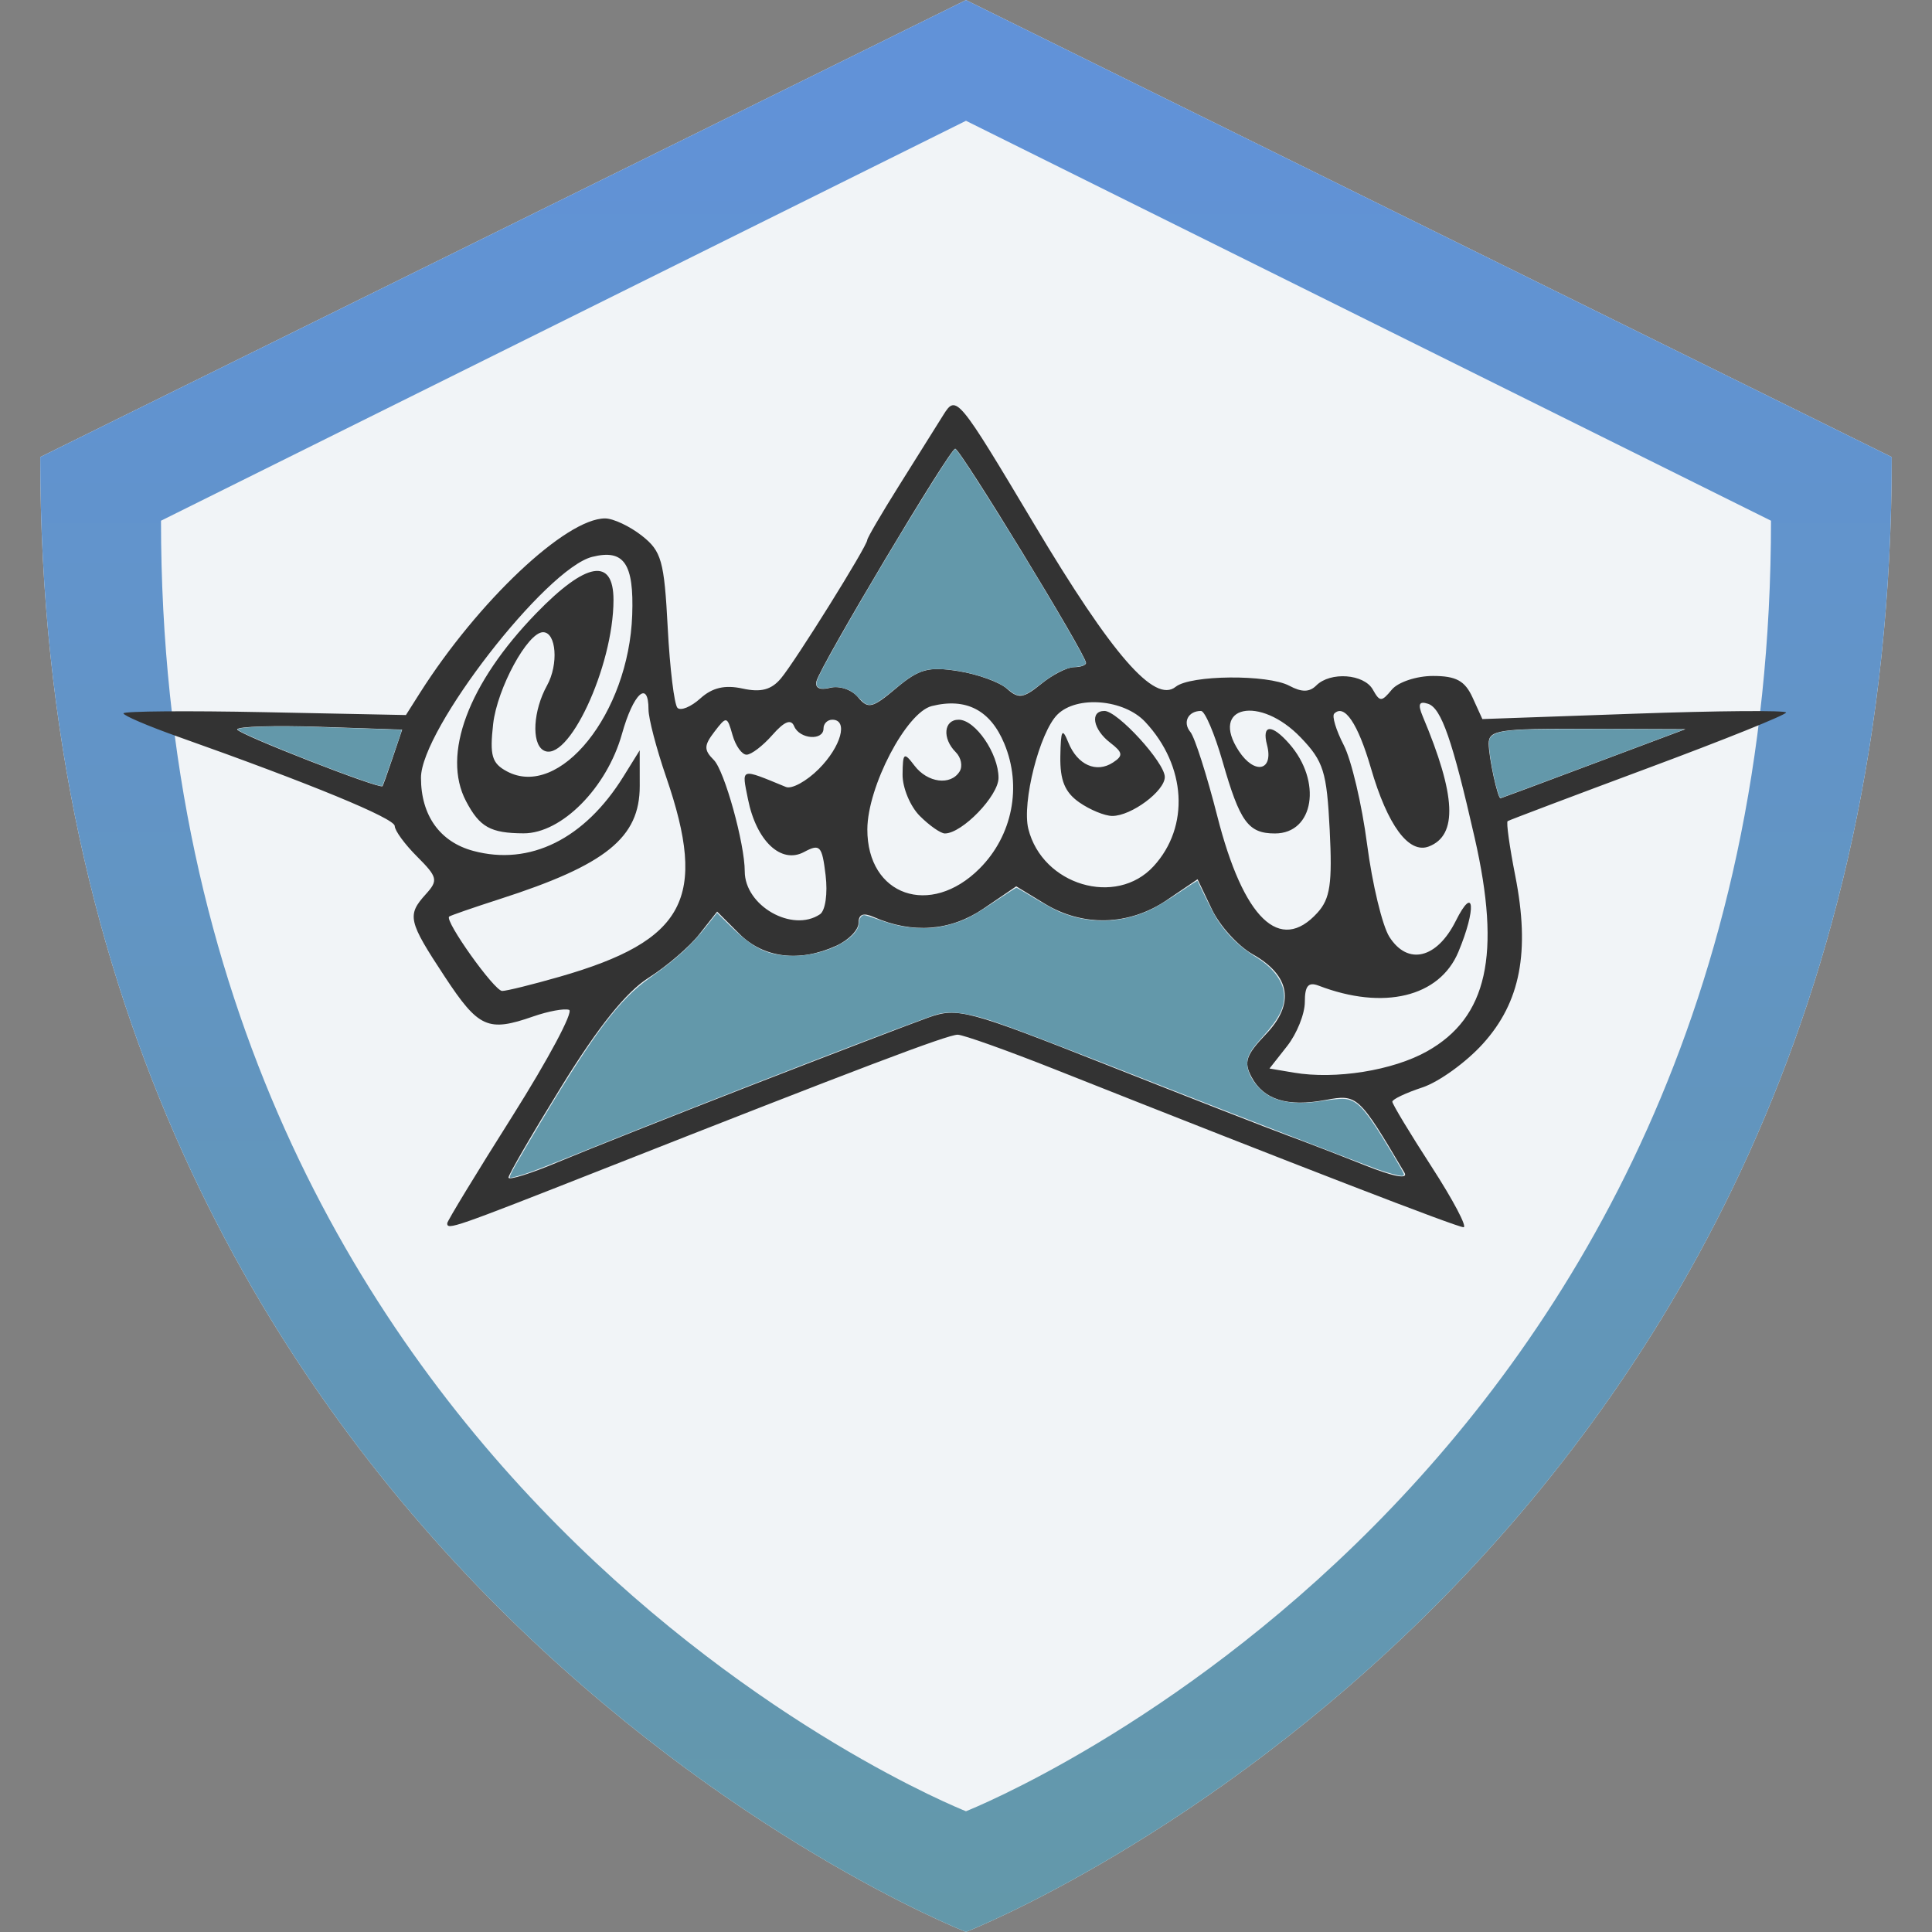 <?xml version="1.0" encoding="UTF-8"?>
<svg width="48px" height="48px" viewBox="0 0 48 48" version="1.1" xmlns="http://www.w3.org/2000/svg" xmlns:xlink="http://www.w3.org/1999/xlink">
    <rect x="0" y="0" width="48" height="48" fill="#808080" stroke="none"/>
    <!-- Generator: Sketch 45.1 (43504) - http://www.bohemiancoding.com/sketch -->
    <title>Groovy</title>
    <desc>Created with Sketch.</desc>
    <defs>
        <path d="M23.002,0.003 L23.002,0 L22.997,0 L22.997,0.003 L0,11.355 C0,38.797 22.616,47.846 22.997,47.997 L22.997,48 L23,47.999 L23.002,48 L23.002,47.997 C23.384,47.846 46,38.797 46,11.355 L23.002,0.003" id="path-1"></path>
        <linearGradient x1="50%" y1="3.48%" x2="50%" y2="98.621%" id="linearGradient-3">
            <stop stop-color="#6192D8" offset="0%"></stop>
            <stop stop-color="#6398AA" offset="100%"></stop>
        </linearGradient>
    </defs>
    <g id="Levels-and-languages" stroke="none" stroke-width="1" fill="none" fill-rule="evenodd">
        <g id="Groovy">
            <g id="Kotlin" transform="translate(1, 0)">
                <g id="Bitmap">
                    <mask id="mask-2" fill="white">
                        <use xlink:href="#path-1"></use>
                    </mask>
                    <use id="Mask" fill="#F1F4F7" xlink:href="#path-1"></use>
                </g>
                <path d="M23.002,0.003 L23.002,0 L22.997,0 L22.997,0.003 L0,11.355 C0,38.797 22.616,47.846 22.997,47.997 L22.997,48 L23,47.999 L23.002,48 L23.002,47.997 C23.384,47.846 46,38.797 46,11.355 L23.002,0.003 M23.002,44.999 L23.002,45 L22.997,45 L22.997,44.999 C22.666,44.866 3,36.946 3,12.937 L22.997,3.002 L22.997,3 L23,3.001 L23.002,3 L23.002,3.002 L43,12.937 C43,36.946 23.334,44.866 23.002,44.999" id="Fill-3" fill="url(#linearGradient-3)"></path>
            </g>
            <g id="Groovy-logo" transform="translate(3, 10)" fill-rule="nonzero">
                <path d="M8.111,20.392 C8.111,20.338 8.84,19.139 9.731,17.729 C10.621,16.318 11.255,15.131 11.139,15.09 C11.023,15.049 10.623,15.123 10.249,15.253 C9.122,15.646 8.891,15.542 8.049,14.264 C7.139,12.882 7.106,12.739 7.581,12.214 C7.891,11.872 7.872,11.792 7.364,11.283 C7.057,10.977 6.807,10.635 6.807,10.522 C6.807,10.332 4.722,9.473 1.426,8.304 C0.679,8.039 0.067,7.778 0.067,7.723 C0.067,7.668 1.646,7.655 3.576,7.694 L7.085,7.765 L7.427,7.225 C8.874,4.942 11.06,2.88 12.033,2.88 C12.235,2.88 12.646,3.073 12.946,3.309 C13.435,3.693 13.502,3.931 13.589,5.589 C13.642,6.607 13.752,7.506 13.832,7.587 C13.913,7.667 14.169,7.561 14.4,7.352 C14.697,7.084 15.008,7.011 15.448,7.107 C15.903,7.207 16.163,7.139 16.401,6.856 C16.758,6.432 18.547,3.564 18.547,3.415 C18.547,3.365 18.901,2.759 19.334,2.069 C19.767,1.379 20.266,0.584 20.442,0.301 C20.756,-0.201 20.805,-0.141 22.691,3.019 C24.638,6.282 25.686,7.486 26.21,7.063 C26.576,6.768 28.497,6.751 29.034,7.038 C29.34,7.202 29.533,7.2 29.702,7.031 C30.052,6.681 30.889,6.742 31.108,7.133 C31.281,7.442 31.325,7.442 31.58,7.133 C31.736,6.946 32.195,6.794 32.602,6.794 C33.176,6.794 33.395,6.913 33.585,7.329 L33.829,7.865 L37.602,7.732 C39.677,7.658 41.375,7.645 41.375,7.702 C41.375,7.76 39.834,8.38 37.951,9.08 C36.068,9.781 34.496,10.375 34.457,10.401 C34.419,10.426 34.504,11.039 34.647,11.762 C35.017,13.645 34.776,14.899 33.844,15.93 C33.427,16.392 32.749,16.881 32.338,17.017 C31.928,17.152 31.592,17.312 31.592,17.371 C31.592,17.431 32.03,18.157 32.566,18.985 C33.102,19.813 33.459,20.49 33.361,20.49 C33.201,20.49 29.293,18.981 23.217,16.571 C22.019,16.096 20.928,15.707 20.793,15.707 C20.541,15.707 18.36,16.534 11.966,19.054 C8.257,20.515 8.111,20.565 8.111,20.392 L8.111,20.392 Z M15.721,16.944 C17.694,16.178 19.651,15.428 20.069,15.279 C20.789,15.023 21.03,15.087 24.526,16.469 C26.559,17.273 28.564,18.055 28.983,18.208 C29.401,18.361 30.264,18.694 30.9,18.947 C31.624,19.237 31.995,19.306 31.893,19.134 C30.758,17.213 30.723,17.181 29.936,17.328 C28.986,17.507 28.397,17.324 28.094,16.758 C27.897,16.39 27.957,16.211 28.447,15.699 C29.177,14.938 29.062,14.237 28.121,13.708 C27.76,13.504 27.304,13.002 27.109,12.592 L26.753,11.845 L25.989,12.363 C25.051,13 23.907,13.033 22.952,12.45 L22.248,12.021 L21.431,12.577 C20.612,13.133 19.669,13.205 18.71,12.784 C18.446,12.668 18.33,12.713 18.33,12.932 C18.33,13.105 18.081,13.36 17.776,13.498 C16.863,13.914 15.972,13.804 15.368,13.2 L14.817,12.649 L14.372,13.214 C14.128,13.525 13.561,14.01 13.114,14.293 C12.561,14.642 11.875,15.495 10.967,16.964 C10.234,18.151 9.633,19.183 9.633,19.257 C9.633,19.331 10.196,19.154 10.883,18.864 C11.571,18.575 13.748,17.711 15.721,16.944 L15.721,16.944 Z M32.456,16.119 C33.953,15.278 34.3,13.721 33.638,10.816 C33.085,8.387 32.809,7.593 32.481,7.486 C32.255,7.412 32.22,7.493 32.347,7.797 C33.176,9.765 33.222,10.753 32.498,11.031 C32.001,11.221 31.473,10.507 31.059,9.08 C30.737,7.975 30.401,7.477 30.148,7.73 C30.088,7.791 30.194,8.142 30.384,8.51 C30.575,8.879 30.836,9.988 30.965,10.976 C31.094,11.964 31.343,12.998 31.518,13.275 C31.974,13.993 32.699,13.82 33.168,12.881 C33.632,11.953 33.684,12.571 33.233,13.65 C32.765,14.771 31.374,15.107 29.763,14.489 C29.505,14.39 29.418,14.492 29.418,14.894 C29.418,15.19 29.22,15.682 28.979,15.989 L28.54,16.547 L29.142,16.649 C30.181,16.825 31.606,16.597 32.456,16.119 L32.456,16.119 Z M10.904,14.267 C14.03,13.369 14.588,12.321 13.55,9.303 C13.309,8.603 13.112,7.85 13.112,7.629 C13.112,6.879 12.734,7.225 12.452,8.236 C12.077,9.572 10.952,10.708 10.007,10.704 C9.186,10.7 8.918,10.55 8.579,9.906 C7.97,8.75 8.634,6.975 10.326,5.233 C11.565,3.957 12.242,3.842 12.242,4.906 C12.242,6.566 11.098,9.009 10.495,8.637 C10.2,8.454 10.248,7.65 10.59,7.032 C10.882,6.507 10.822,5.707 10.492,5.707 C10.11,5.707 9.353,7.1 9.252,7.988 C9.164,8.773 9.219,8.963 9.593,9.164 C10.904,9.865 12.621,7.724 12.707,5.281 C12.753,3.998 12.504,3.637 11.713,3.835 C10.561,4.125 7.459,8.126 7.459,9.323 C7.459,10.259 7.929,10.917 8.757,11.14 C10.164,11.519 11.524,10.846 12.488,9.294 L12.893,8.642 L12.894,9.528 C12.895,10.811 12.058,11.487 9.416,12.337 C8.758,12.549 8.193,12.745 8.159,12.772 C8.037,12.872 9.282,14.62 9.476,14.62 C9.585,14.62 10.228,14.461 10.904,14.267 L10.904,14.267 Z M29.734,12.674 C30.048,12.327 30.103,11.951 30.036,10.619 C29.963,9.171 29.883,8.915 29.319,8.326 C28.3,7.262 27.041,7.534 27.778,8.658 C28.17,9.256 28.647,9.154 28.479,8.508 C28.344,7.994 28.595,7.981 29.032,8.479 C29.852,9.413 29.645,10.707 28.676,10.707 C28.012,10.707 27.805,10.422 27.373,8.913 C27.175,8.226 26.935,7.663 26.839,7.663 C26.518,7.663 26.375,7.946 26.575,8.187 C26.683,8.317 26.983,9.256 27.242,10.272 C27.892,12.83 28.801,13.706 29.734,12.674 L29.734,12.674 Z M17.372,12.715 C17.506,12.625 17.567,12.2 17.512,11.744 C17.423,11.009 17.373,10.956 16.976,11.168 C16.405,11.474 15.791,10.895 15.583,9.854 C15.425,9.065 15.377,9.08 16.526,9.552 C16.671,9.611 17.038,9.41 17.342,9.106 C17.898,8.549 18.082,7.881 17.678,7.881 C17.558,7.881 17.46,7.978 17.46,8.098 C17.46,8.411 16.865,8.366 16.731,8.044 C16.653,7.855 16.487,7.922 16.189,8.261 C15.953,8.53 15.665,8.75 15.548,8.75 C15.432,8.75 15.275,8.53 15.199,8.261 C15.066,7.79 15.05,7.787 14.75,8.179 C14.487,8.523 14.485,8.632 14.735,8.882 C15,9.147 15.503,10.959 15.503,11.648 C15.503,12.504 16.683,13.177 17.372,12.715 L17.372,12.715 Z M21.337,11.579 C22.154,10.762 22.396,9.538 21.951,8.473 C21.604,7.64 21,7.329 20.149,7.542 C19.516,7.701 18.553,9.545 18.549,10.604 C18.544,12.254 20.113,12.803 21.337,11.579 Z M19.852,10.272 C19.613,10.033 19.42,9.568 19.424,9.239 C19.43,8.696 19.457,8.676 19.72,9.022 C20.044,9.45 20.621,9.524 20.842,9.166 C20.922,9.036 20.879,8.821 20.746,8.688 C20.404,8.346 20.445,7.881 20.818,7.881 C21.232,7.881 21.808,8.722 21.808,9.326 C21.808,9.771 20.904,10.707 20.475,10.707 C20.371,10.707 20.091,10.511 19.852,10.272 Z M25.66,11.522 C26.563,10.54 26.475,9.027 25.452,7.935 C24.924,7.371 23.751,7.274 23.27,7.754 C22.827,8.197 22.385,9.94 22.549,10.595 C22.9,11.992 24.729,12.537 25.66,11.522 L25.66,11.522 Z M23.813,9.934 C23.456,9.684 23.334,9.385 23.344,8.792 C23.355,8.129 23.39,8.069 23.543,8.448 C23.768,9.005 24.24,9.216 24.654,8.943 C24.911,8.775 24.899,8.695 24.58,8.45 C24.155,8.124 24.072,7.663 24.439,7.663 C24.767,7.663 25.939,8.946 25.939,9.304 C25.939,9.654 25.107,10.272 24.635,10.272 C24.449,10.272 24.079,10.12 23.813,9.934 Z M36.592,8.972 L38.875,8.116 L36.429,8.107 C34.24,8.099 33.984,8.138 33.986,8.478 C33.989,8.823 34.21,9.843 34.281,9.833 C34.296,9.831 35.337,9.444 36.592,8.972 L36.592,8.972 Z M6.758,8.819 L6.992,8.127 L4.942,8.058 C3.815,8.02 2.893,8.049 2.893,8.123 C2.894,8.23 6.425,9.61 6.503,9.533 C6.515,9.521 6.63,9.2 6.758,8.819 Z M20.812,6.674 C21.294,6.751 21.838,6.949 22.02,7.113 C22.304,7.367 22.427,7.35 22.865,6.994 C23.147,6.764 23.514,6.576 23.68,6.576 C23.847,6.576 23.982,6.528 23.982,6.47 C23.982,6.267 20.852,1.141 20.732,1.148 C20.592,1.156 17.383,6.535 17.284,6.928 C17.243,7.093 17.373,7.154 17.626,7.088 C17.85,7.029 18.161,7.133 18.316,7.32 C18.567,7.623 18.67,7.599 19.266,7.097 C19.833,6.62 20.069,6.555 20.812,6.674 L20.812,6.674 Z" id="path4019" fill="#333333"></path>
                <path d="M18.509,7.489 C18.476,7.473 18.434,7.437 18.339,7.341 C18.211,7.211 18.16,7.174 18.053,7.13 C17.912,7.072 17.76,7.056 17.617,7.085 C17.489,7.111 17.454,7.114 17.396,7.102 C17.299,7.083 17.265,7.025 17.293,6.926 C17.327,6.802 17.584,6.324 18.1,5.427 C19.149,3.606 20.558,1.309 20.714,1.169 C20.731,1.153 20.732,1.153 20.749,1.169 C20.842,1.252 21.386,2.092 22.131,3.3 C23.138,4.933 23.975,6.37 23.975,6.465 C23.975,6.522 23.886,6.557 23.7,6.572 C23.468,6.591 23.2,6.727 22.834,7.012 C22.66,7.147 22.586,7.197 22.501,7.238 C22.431,7.272 22.425,7.273 22.349,7.273 C22.274,7.273 22.266,7.271 22.207,7.242 C22.173,7.225 22.106,7.178 22.057,7.137 C21.91,7.015 21.734,6.926 21.446,6.829 C21.081,6.707 20.69,6.633 20.357,6.624 C20.094,6.617 19.973,6.641 19.773,6.738 C19.611,6.817 19.532,6.873 19.159,7.178 C18.781,7.488 18.646,7.552 18.509,7.489 L18.509,7.489 Z" id="path4567" fill="#6398AA"></path>
                <path d="M6.34,9.497 C5.656,9.298 3.279,8.359 2.946,8.157 C2.9,8.129 2.896,8.125 2.909,8.115 C2.985,8.06 3.739,8.032 4.591,8.053 C4.931,8.062 6.979,8.13 6.983,8.132 C6.99,8.138 6.544,9.43 6.51,9.504 C6.496,9.535 6.466,9.534 6.34,9.497 L6.34,9.497 Z" id="path4571" fill="#6398AA"></path>
                <path d="M34.261,9.805 C34.167,9.622 33.999,8.798 33.994,8.499 C33.992,8.383 34.007,8.336 34.059,8.288 C34.178,8.178 34.421,8.138 35.087,8.12 C35.424,8.111 36.978,8.109 38.075,8.117 L38.844,8.123 L36.993,8.817 C35.305,9.449 34.323,9.815 34.287,9.825 C34.278,9.827 34.269,9.82 34.261,9.805 L34.261,9.805 L34.261,9.805 Z" id="path4573" fill="#6398AA"></path>
                <path d="M9.666,19.236 C9.666,19.185 9.886,18.797 10.443,17.866 C11.779,15.637 12.389,14.828 13.139,14.298 C13.81,13.823 14.169,13.495 14.568,12.991 L14.815,12.68 L15.147,13.006 C15.729,13.578 16.08,13.744 16.714,13.747 C17.491,13.751 18.341,13.318 18.341,12.918 C18.341,12.828 18.405,12.735 18.467,12.735 C18.494,12.735 18.643,12.781 18.8,12.837 C19.208,12.983 19.448,13.036 19.783,13.054 C20.115,13.072 20.358,13.043 20.681,12.946 C20.999,12.851 21.182,12.754 21.731,12.388 C22.007,12.204 22.242,12.054 22.253,12.054 C22.263,12.054 22.463,12.169 22.696,12.311 C22.929,12.452 23.209,12.605 23.318,12.652 C24.063,12.966 24.867,12.946 25.603,12.593 C25.735,12.53 26.045,12.342 26.292,12.176 C26.54,12.009 26.746,11.877 26.75,11.881 C26.754,11.886 26.848,12.078 26.958,12.308 C27.068,12.537 27.207,12.796 27.266,12.883 C27.522,13.26 27.816,13.539 28.213,13.783 C28.622,14.034 28.875,14.367 28.901,14.692 C28.927,15.013 28.786,15.298 28.381,15.747 C28.065,16.097 27.986,16.234 27.987,16.428 C27.988,16.623 28.101,16.847 28.301,17.048 C28.624,17.375 29.132,17.471 29.878,17.349 C30.044,17.322 30.254,17.3 30.344,17.3 C30.632,17.299 30.809,17.441 31.144,17.942 C31.376,18.288 31.882,19.136 31.882,19.178 C31.882,19.2 31.859,19.215 31.825,19.215 C31.754,19.215 31.447,19.132 31.224,19.052 C30.932,18.947 27.372,17.572 26.196,17.109 C23.057,15.875 22.023,15.481 21.518,15.325 C20.972,15.157 20.601,15.117 20.299,15.196 C19.923,15.293 14.801,17.272 11.814,18.474 C10.338,19.068 10.154,19.139 9.878,19.215 C9.658,19.275 9.666,19.274 9.666,19.236 L9.666,19.236 Z" id="path4575" fill="#6398AA"></path>
            </g>
        </g>
    </g>
</svg>